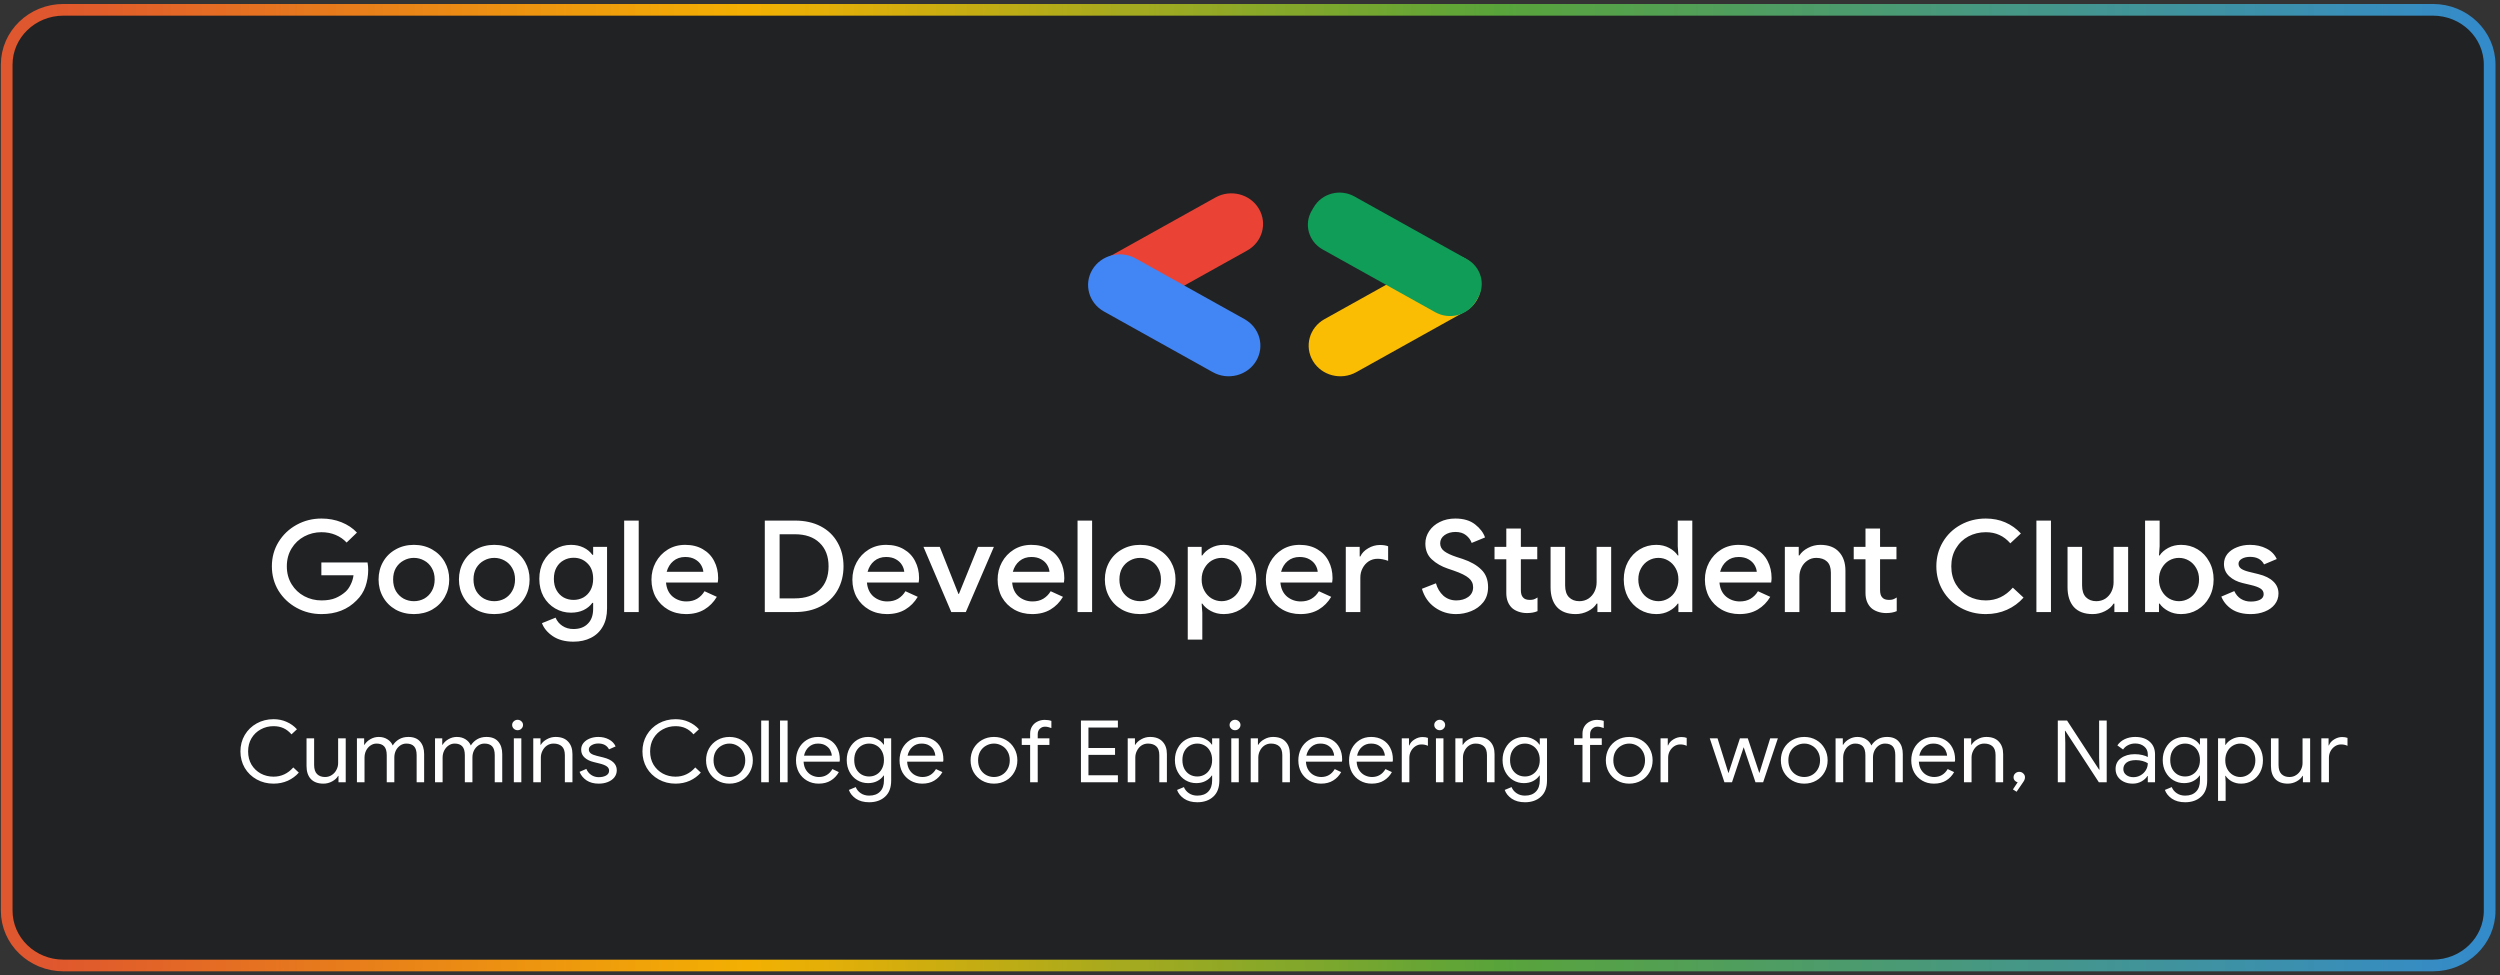<svg width="428" height="167" viewBox="0 0 428 167" fill="none" xmlns="http://www.w3.org/2000/svg">
<rect x="0" y="0" width="428" height="167" fill="#333333" stroke="none"/>
<path d="M416.503 1.679H10.873C5.502 1.679 1.148 5.882 1.148 11.066V155.904C1.148 161.088 5.502 165.291 10.873 165.291H416.503C421.874 165.291 426.228 161.088 426.228 155.904V11.066C426.228 5.882 421.874 1.679 416.503 1.679Z" fill="#212224" stroke="url(#paint0_linear_701_2361)" stroke-width="2"/>
<path d="M55.039 105.132C53.499 105.132 52.079 104.774 50.782 104.06C49.483 103.345 48.448 102.369 47.678 101.13C46.923 99.876 46.545 98.484 46.545 96.952C46.545 95.422 46.923 94.037 47.678 92.798C48.448 91.544 49.483 90.559 50.782 89.846C52.079 89.131 53.499 88.774 55.039 88.774C56.263 88.774 57.402 88.985 58.46 89.407C59.517 89.831 60.4 90.421 61.11 91.179L59.343 92.885C58.815 92.316 58.18 91.879 57.441 91.573C56.716 91.267 55.908 91.113 55.017 91.113C53.975 91.113 53.002 91.355 52.095 91.835C51.189 92.316 50.464 93.001 49.92 93.891C49.377 94.78 49.105 95.8 49.105 96.952C49.105 98.104 49.377 99.125 49.92 100.014C50.464 100.903 51.189 101.588 52.095 102.07C53.002 102.55 53.982 102.791 55.039 102.791C56.006 102.791 56.813 102.653 57.464 102.376C58.112 102.098 58.694 101.727 59.207 101.26C59.54 100.939 59.82 100.538 60.046 100.058C60.288 99.577 60.446 99.051 60.521 98.484H55.017V96.297H62.923C62.998 96.704 63.035 97.128 63.035 97.565C63.035 98.556 62.877 99.511 62.56 100.43C62.242 101.334 61.737 102.121 61.042 102.791C59.517 104.351 57.516 105.132 55.039 105.132ZM70.859 105.132C69.696 105.132 68.655 104.875 67.734 104.366C66.813 103.84 66.096 103.127 65.582 102.223C65.068 101.319 64.812 100.313 64.812 99.205C64.812 98.096 65.068 97.091 65.582 96.187C66.096 95.283 66.813 94.576 67.734 94.066C68.655 93.541 69.696 93.279 70.859 93.279C72.022 93.279 73.064 93.541 73.986 94.066C74.907 94.591 75.624 95.305 76.138 96.209C76.65 97.113 76.907 98.111 76.907 99.205C76.907 100.313 76.65 101.319 76.138 102.223C75.624 103.127 74.907 103.84 73.986 104.366C73.064 104.875 72.022 105.132 70.859 105.132ZM70.859 102.923C71.494 102.923 72.083 102.777 72.626 102.486C73.171 102.179 73.6 101.749 73.918 101.194C74.25 100.626 74.415 99.963 74.415 99.205C74.415 98.446 74.25 97.79 73.918 97.237C73.6 96.683 73.171 96.26 72.626 95.968C72.083 95.662 71.494 95.509 70.859 95.509C70.226 95.509 69.637 95.662 69.092 95.968C68.549 96.26 68.111 96.683 67.779 97.237C67.461 97.79 67.303 98.446 67.303 99.205C67.303 99.963 67.461 100.626 67.779 101.194C68.111 101.749 68.549 102.179 69.092 102.486C69.637 102.777 70.226 102.923 70.859 102.923ZM84.619 105.132C83.456 105.132 82.414 104.875 81.493 104.366C80.572 103.84 79.854 103.127 79.341 102.223C78.827 101.319 78.57 100.313 78.57 99.205C78.57 98.096 78.827 97.091 79.341 96.187C79.854 95.283 80.572 94.576 81.493 94.066C82.414 93.541 83.456 93.279 84.619 93.279C85.781 93.279 86.823 93.541 87.744 94.066C88.665 94.591 89.383 95.305 89.896 96.209C90.41 97.113 90.667 98.111 90.667 99.205C90.667 100.313 90.41 101.319 89.896 102.223C89.383 103.127 88.665 103.84 87.744 104.366C86.823 104.875 85.781 105.132 84.619 105.132ZM84.619 102.923C85.254 102.923 85.843 102.777 86.386 102.486C86.929 102.179 87.359 101.749 87.676 101.194C88.008 100.626 88.175 99.963 88.175 99.205C88.175 98.446 88.008 97.79 87.676 97.237C87.359 96.683 86.929 96.26 86.386 95.968C85.843 95.662 85.254 95.509 84.619 95.509C83.984 95.509 83.395 95.662 82.852 95.968C82.308 96.26 81.871 96.683 81.537 97.237C81.221 97.79 81.062 98.446 81.062 99.205C81.062 99.963 81.221 100.626 81.537 101.194C81.871 101.749 82.308 102.179 82.852 102.486C83.395 102.777 83.984 102.923 84.619 102.923ZM98.174 109.855C96.754 109.855 95.576 109.541 94.64 108.913C93.719 108.287 93.099 107.544 92.783 106.683L95.116 105.743C95.357 106.327 95.743 106.793 96.271 107.143C96.815 107.507 97.449 107.689 98.174 107.689C99.231 107.689 100.053 107.383 100.642 106.77C101.247 106.174 101.548 105.327 101.548 104.234V103.207H101.413C101.036 103.732 100.53 104.147 99.895 104.453C99.275 104.744 98.559 104.89 97.743 104.89C96.776 104.89 95.879 104.65 95.048 104.169C94.218 103.687 93.552 103.01 93.055 102.136C92.572 101.245 92.33 100.233 92.33 99.095C92.33 97.958 92.572 96.952 93.055 96.078C93.552 95.189 94.218 94.504 95.048 94.022C95.879 93.526 96.776 93.279 97.743 93.279C98.543 93.279 99.262 93.432 99.895 93.738C100.53 94.043 101.036 94.459 101.413 94.985H101.548V93.629H103.928V104.169C103.928 105.378 103.686 106.407 103.203 107.252C102.719 108.113 102.04 108.761 101.163 109.198C100.304 109.636 99.306 109.855 98.174 109.855ZM98.196 102.704C98.8 102.704 99.359 102.565 99.873 102.289C100.385 101.996 100.794 101.582 101.095 101.041C101.398 100.487 101.548 99.838 101.548 99.095C101.548 97.958 101.225 97.076 100.574 96.449C99.941 95.808 99.148 95.488 98.196 95.488C97.577 95.488 97.011 95.633 96.497 95.925C95.985 96.201 95.576 96.61 95.275 97.15C94.972 97.689 94.822 98.338 94.822 99.095C94.822 99.853 94.972 100.502 95.275 101.041C95.576 101.582 95.985 101.996 96.497 102.289C97.011 102.565 97.577 102.704 98.196 102.704ZM106.856 89.124H109.347V104.782H106.856V89.124ZM117.443 105.132C116.309 105.132 115.291 104.875 114.384 104.366C113.493 103.855 112.792 103.156 112.278 102.266C111.779 101.362 111.531 100.349 111.531 99.227C111.531 98.162 111.772 97.179 112.256 96.275C112.753 95.356 113.441 94.627 114.316 94.088C115.192 93.549 116.188 93.279 117.307 93.279C118.469 93.279 119.474 93.526 120.32 94.022C121.18 94.518 121.83 95.195 122.267 96.056C122.72 96.916 122.947 97.886 122.947 98.964C122.947 99.168 122.924 99.424 122.879 99.73H114.021C114.113 100.765 114.489 101.567 115.155 102.136C115.834 102.69 116.619 102.966 117.511 102.966C118.221 102.966 118.832 102.813 119.345 102.507C119.874 102.187 120.296 101.756 120.614 101.217L122.72 102.179C122.177 103.097 121.467 103.819 120.591 104.344C119.715 104.869 118.665 105.132 117.443 105.132ZM120.41 97.892C120.379 97.499 120.252 97.113 120.025 96.734C119.799 96.341 119.452 96.012 118.983 95.749C118.529 95.488 117.971 95.356 117.307 95.356C116.506 95.356 115.827 95.59 115.267 96.056C114.724 96.508 114.346 97.12 114.135 97.892H120.41ZM130.933 89.124H136.12C137.795 89.124 139.261 89.452 140.514 90.107C141.767 90.763 142.727 91.69 143.391 92.885C144.07 94.066 144.41 95.422 144.41 96.952C144.41 98.484 144.07 99.846 143.391 101.041C142.727 102.223 141.767 103.141 140.514 103.797C139.261 104.453 137.795 104.782 136.12 104.782H130.933V89.124ZM136.074 102.441C137.887 102.441 139.298 101.96 140.31 100.998C141.338 100.021 141.85 98.673 141.85 96.952C141.85 95.246 141.338 93.905 140.31 92.929C139.298 91.951 137.887 91.463 136.074 91.463H133.469V102.441H136.074ZM151.839 105.132C150.707 105.132 149.688 104.875 148.782 104.366C147.892 103.855 147.189 103.156 146.676 102.266C146.177 101.362 145.927 100.349 145.927 99.227C145.927 98.162 146.169 97.179 146.652 96.275C147.151 95.356 147.839 94.627 148.714 94.088C149.59 93.549 150.587 93.279 151.703 93.279C152.867 93.279 153.87 93.526 154.716 94.022C155.578 94.518 156.226 95.195 156.664 96.056C157.118 96.916 157.345 97.886 157.345 98.964C157.345 99.168 157.321 99.424 157.277 99.73H148.419C148.51 100.765 148.888 101.567 149.552 102.136C150.232 102.69 151.017 102.966 151.908 102.966C152.617 102.966 153.229 102.813 153.743 102.507C154.27 102.187 154.694 101.756 155.011 101.217L157.118 102.179C156.574 103.097 155.864 103.819 154.989 104.344C154.112 104.869 153.063 105.132 151.839 105.132ZM154.807 97.892C154.777 97.499 154.648 97.113 154.422 96.734C154.195 96.341 153.848 96.012 153.38 95.749C152.927 95.488 152.369 95.356 151.703 95.356C150.903 95.356 150.224 95.59 149.665 96.056C149.122 96.508 148.744 97.12 148.533 97.892H154.807ZM158.1 93.629H160.887L164.081 101.676H164.171L167.433 93.629H170.151L165.349 104.782H162.858L158.1 93.629ZM176.704 105.132C175.57 105.132 174.552 104.875 173.645 104.366C172.754 103.855 172.053 103.156 171.539 102.266C171.04 101.362 170.792 100.349 170.792 99.227C170.792 98.162 171.033 97.179 171.517 96.275C172.014 95.356 172.702 94.627 173.577 94.088C174.453 93.549 175.449 93.279 176.568 93.279C177.73 93.279 178.735 93.526 179.581 94.022C180.441 94.518 181.091 95.195 181.528 96.056C181.981 96.916 182.208 97.886 182.208 98.964C182.208 99.168 182.185 99.424 182.14 99.73H173.284C173.374 100.765 173.752 101.567 174.416 102.136C175.095 102.69 175.88 102.966 176.772 102.966C177.482 102.966 178.093 102.813 178.606 102.507C179.135 102.187 179.557 101.756 179.875 101.217L181.981 102.179C181.438 103.097 180.728 103.819 179.852 104.344C178.977 104.869 177.926 105.132 176.704 105.132ZM179.671 97.892C179.641 97.499 179.513 97.113 179.286 96.734C179.06 96.341 178.713 96.012 178.244 95.749C177.79 95.488 177.232 95.356 176.568 95.356C175.768 95.356 175.088 95.59 174.528 96.056C173.985 96.508 173.607 97.12 173.396 97.892H179.671ZM184.476 89.124H186.968V104.782H184.476V89.124ZM195.199 105.132C194.036 105.132 192.994 104.875 192.073 104.366C191.152 103.84 190.436 103.127 189.922 102.223C189.408 101.319 189.152 100.313 189.152 99.205C189.152 98.096 189.408 97.091 189.922 96.187C190.436 95.283 191.152 94.576 192.073 94.066C192.994 93.541 194.036 93.279 195.199 93.279C196.362 93.279 197.403 93.541 198.326 94.066C199.247 94.591 199.964 95.305 200.478 96.209C200.99 97.113 201.247 98.111 201.247 99.205C201.247 100.313 200.99 101.319 200.478 102.223C199.964 103.127 199.247 103.84 198.326 104.366C197.403 104.875 196.362 105.132 195.199 105.132ZM195.199 102.923C195.834 102.923 196.423 102.777 196.966 102.486C197.51 102.179 197.94 101.749 198.258 101.194C198.59 100.626 198.755 99.963 198.755 99.205C198.755 98.446 198.59 97.79 198.258 97.237C197.94 96.683 197.51 96.26 196.966 95.968C196.423 95.662 195.834 95.509 195.199 95.509C194.565 95.509 193.977 95.662 193.432 95.968C192.889 96.26 192.451 96.683 192.119 97.237C191.801 97.79 191.643 98.446 191.643 99.205C191.643 99.963 191.801 100.626 192.119 101.194C192.451 101.749 192.889 102.179 193.432 102.486C193.977 102.777 194.565 102.923 195.199 102.923ZM203.343 93.629H205.722V95.094H205.836C206.168 94.584 206.658 94.153 207.308 93.803C207.957 93.454 208.689 93.279 209.504 93.279C210.546 93.279 211.491 93.534 212.337 94.043C213.181 94.555 213.847 95.261 214.329 96.165C214.828 97.054 215.078 98.068 215.078 99.205C215.078 100.343 214.828 101.362 214.329 102.266C213.847 103.156 213.181 103.855 212.337 104.366C211.491 104.875 210.546 105.132 209.504 105.132C208.689 105.132 207.957 104.956 207.308 104.606C206.658 104.256 206.168 103.833 205.836 103.337H205.722L205.836 104.89V109.505H203.343V93.629ZM209.142 102.923C209.746 102.923 210.313 102.769 210.841 102.463C211.37 102.157 211.792 101.72 212.109 101.151C212.427 100.583 212.585 99.934 212.585 99.205C212.585 98.476 212.427 97.835 212.109 97.281C211.792 96.712 211.37 96.275 210.841 95.968C210.313 95.662 209.746 95.509 209.142 95.509C208.539 95.509 207.972 95.662 207.443 95.968C206.93 96.275 206.515 96.712 206.198 97.281C205.88 97.835 205.722 98.476 205.722 99.205C205.722 99.934 205.88 100.583 206.198 101.151C206.515 101.72 206.93 102.157 207.443 102.463C207.972 102.769 208.539 102.923 209.142 102.923ZM222.626 105.132C221.493 105.132 220.474 104.875 219.567 104.366C218.677 103.855 217.974 103.156 217.461 102.266C216.963 101.362 216.714 100.349 216.714 99.227C216.714 98.162 216.956 97.179 217.439 96.275C217.937 95.356 218.624 94.627 219.499 94.088C220.376 93.549 221.372 93.279 222.49 93.279C223.653 93.279 224.657 93.526 225.503 94.022C226.363 94.518 227.013 95.195 227.451 96.056C227.904 96.916 228.13 97.886 228.13 98.964C228.13 99.168 228.108 99.424 228.062 99.73H219.205C219.296 100.765 219.673 101.567 220.338 102.136C221.018 102.69 221.802 102.966 222.694 102.966C223.403 102.966 224.015 102.813 224.528 102.507C225.057 102.187 225.48 101.756 225.796 101.217L227.904 102.179C227.36 103.097 226.651 103.819 225.774 104.344C224.899 104.869 223.849 105.132 222.626 105.132ZM225.593 97.892C225.563 97.499 225.435 97.113 225.209 96.734C224.981 96.341 224.634 96.012 224.165 95.749C223.713 95.488 223.154 95.356 222.49 95.356C221.69 95.356 221.009 95.59 220.451 96.056C219.908 96.508 219.53 97.12 219.319 97.892H225.593ZM230.399 93.629H232.778V95.269H232.891C233.148 94.701 233.594 94.234 234.227 93.869C234.862 93.49 235.533 93.301 236.243 93.301C236.803 93.301 237.271 93.373 237.647 93.519V96.012C236.983 95.779 236.387 95.662 235.858 95.662C235.284 95.662 234.77 95.808 234.317 96.099C233.88 96.392 233.532 96.785 233.275 97.281C233.018 97.761 232.891 98.293 232.891 98.877V104.782H230.399V93.629ZM249.277 105.132C247.932 105.132 246.725 104.752 245.653 103.994C244.58 103.235 243.84 102.172 243.433 100.801L245.833 99.861C246.075 100.721 246.499 101.428 247.102 101.981C247.721 102.522 248.462 102.791 249.321 102.791C250.123 102.791 250.802 102.594 251.361 102.201C251.919 101.792 252.198 101.238 252.198 100.538C252.198 99.897 251.95 99.373 251.451 98.964C250.968 98.541 250.115 98.119 248.892 97.695L247.873 97.347C246.785 96.982 245.872 96.456 245.132 95.772C244.391 95.087 244.022 94.183 244.022 93.061C244.022 92.287 244.24 91.573 244.679 90.918C245.117 90.26 245.721 89.744 246.49 89.365C247.275 88.97 248.159 88.774 249.141 88.774C250.561 88.774 251.693 89.11 252.539 89.78C253.385 90.436 253.95 91.179 254.238 92.01L251.95 92.951C251.783 92.454 251.466 92.017 250.998 91.639C250.53 91.259 249.926 91.07 249.187 91.07C248.446 91.07 247.82 91.253 247.306 91.616C246.807 91.981 246.558 92.448 246.558 93.016C246.558 93.555 246.785 94.001 247.238 94.351C247.691 94.701 248.401 95.036 249.367 95.356L250.387 95.684C251.776 96.15 252.848 96.763 253.603 97.521C254.374 98.264 254.759 99.263 254.759 100.517C254.759 101.538 254.486 102.397 253.943 103.097C253.4 103.782 252.704 104.292 251.859 104.627C251.029 104.964 250.168 105.132 249.277 105.132ZM261.413 104.956C260.899 104.956 260.415 104.875 259.962 104.716C259.509 104.555 259.14 104.344 258.852 104.082C258.204 103.454 257.879 102.601 257.879 101.523V95.749H255.863V93.629H257.879V90.479H260.371V93.629H263.18V95.749H260.371V100.998C260.371 101.595 260.492 102.019 260.733 102.266C260.96 102.558 261.351 102.704 261.911 102.704C262.167 102.704 262.395 102.675 262.591 102.616C262.786 102.543 262.998 102.433 263.224 102.289V104.627C262.727 104.847 262.122 104.956 261.413 104.956ZM269.761 105.132C268.357 105.132 267.286 104.731 266.546 103.929C265.82 103.112 265.458 101.981 265.458 100.538V93.629H267.95V100.211C267.95 101.115 268.168 101.792 268.607 102.244C269.06 102.696 269.649 102.923 270.374 102.923C270.963 102.923 271.484 102.777 271.937 102.486C272.39 102.179 272.737 101.778 272.979 101.283C273.22 100.787 273.341 100.254 273.341 99.686V93.629H275.832V104.782H273.477V103.337H273.341C273.023 103.863 272.533 104.292 271.869 104.627C271.205 104.964 270.502 105.132 269.761 105.132ZM283.56 105.132C282.518 105.132 281.575 104.875 280.729 104.366C279.883 103.855 279.21 103.156 278.713 102.266C278.23 101.362 277.988 100.343 277.988 99.205C277.988 98.068 278.23 97.054 278.713 96.165C279.21 95.261 279.883 94.555 280.729 94.043C281.575 93.534 282.518 93.279 283.56 93.279C284.375 93.279 285.107 93.454 285.757 93.803C286.406 94.153 286.898 94.584 287.23 95.094H287.342L287.23 93.519V89.124H289.721V104.782H287.342V103.337H287.23C286.898 103.833 286.406 104.256 285.757 104.606C285.107 104.956 284.375 105.132 283.56 105.132ZM283.922 102.923C284.527 102.923 285.085 102.769 285.599 102.463C286.127 102.157 286.551 101.72 286.867 101.151C287.184 100.583 287.342 99.934 287.342 99.205C287.342 98.476 287.184 97.835 286.867 97.281C286.551 96.712 286.127 96.275 285.599 95.968C285.085 95.662 284.527 95.509 283.922 95.509C283.318 95.509 282.753 95.662 282.223 95.968C281.696 96.275 281.272 96.712 280.955 97.281C280.638 97.835 280.48 98.476 280.48 99.205C280.48 99.934 280.638 100.583 280.955 101.151C281.272 101.72 281.696 102.157 282.223 102.463C282.753 102.769 283.318 102.923 283.922 102.923ZM297.792 105.132C296.66 105.132 295.64 104.875 294.734 104.366C293.842 103.855 293.141 103.156 292.627 102.266C292.128 101.362 291.879 100.349 291.879 99.227C291.879 98.162 292.121 97.179 292.605 96.275C293.103 95.356 293.79 94.627 294.666 94.088C295.541 93.549 296.539 93.279 297.655 93.279C298.818 93.279 299.823 93.526 300.669 94.022C301.528 94.518 302.179 95.195 302.616 96.056C303.069 96.916 303.295 97.886 303.295 98.964C303.295 99.168 303.273 99.424 303.227 99.73H294.372C294.462 100.765 294.84 101.567 295.504 102.136C296.183 102.69 296.968 102.966 297.86 102.966C298.57 102.966 299.181 102.813 299.695 102.507C300.223 102.187 300.645 101.756 300.963 101.217L303.069 102.179C302.526 103.097 301.816 103.819 300.939 104.344C300.064 104.869 299.014 105.132 297.792 105.132ZM300.759 97.892C300.728 97.499 300.6 97.113 300.374 96.734C300.148 96.341 299.8 96.012 299.332 95.749C298.879 95.488 298.32 95.356 297.655 95.356C296.855 95.356 296.176 95.59 295.618 96.056C295.073 96.508 294.695 97.12 294.484 97.892H300.759ZM305.565 93.629H307.944V95.094H308.056C308.388 94.569 308.88 94.139 309.529 93.803C310.194 93.454 310.895 93.279 311.636 93.279C313.04 93.279 314.104 93.68 314.829 94.481C315.57 95.269 315.939 96.347 315.939 97.718V104.782H313.447V98.045C313.447 97.171 313.221 96.53 312.768 96.121C312.33 95.713 311.718 95.509 310.933 95.509C310.374 95.509 309.876 95.662 309.438 95.968C309.001 96.26 308.66 96.653 308.419 97.15C308.177 97.644 308.056 98.177 308.056 98.745V104.782H305.565V93.629ZM322.907 104.956C322.395 104.956 321.911 104.875 321.459 104.716C321.006 104.555 320.635 104.344 320.349 104.082C319.698 103.454 319.373 102.601 319.373 101.523V95.749H317.358V93.629H319.373V90.479H321.866V93.629H324.674V95.749H321.866V100.998C321.866 101.595 321.986 102.019 322.228 102.266C322.454 102.558 322.848 102.704 323.406 102.704C323.663 102.704 323.89 102.675 324.085 102.616C324.281 102.543 324.494 102.433 324.72 102.289V104.627C324.221 104.847 323.617 104.956 322.907 104.956ZM339.974 105.132C338.403 105.132 336.97 104.774 335.671 104.06C334.372 103.345 333.352 102.361 332.612 101.107C331.873 99.853 331.503 98.469 331.503 96.952C331.503 95.437 331.873 94.052 332.612 92.798C333.352 91.544 334.372 90.559 335.671 89.846C336.97 89.131 338.403 88.774 339.974 88.774C341.197 88.774 342.307 88.993 343.304 89.43C344.316 89.867 345.207 90.502 345.977 91.332L344.166 93.016C343.606 92.375 342.988 91.9 342.307 91.595C341.628 91.274 340.85 91.113 339.974 91.113C338.887 91.113 337.891 91.355 336.985 91.835C336.093 92.316 335.383 93.001 334.855 93.891C334.326 94.765 334.062 95.786 334.062 96.952C334.062 98.119 334.326 99.146 334.855 100.036C335.383 100.91 336.093 101.588 336.985 102.07C337.891 102.55 338.887 102.791 339.974 102.791C341.786 102.791 343.326 102.062 344.595 100.604L346.43 102.31C345.645 103.199 344.7 103.892 343.599 104.387C342.496 104.884 341.289 105.132 339.974 105.132ZM348.633 89.124H351.125V104.782H348.633V89.124ZM358.267 105.132C356.862 105.132 355.79 104.731 355.049 103.929C354.324 103.112 353.963 101.981 353.963 100.538V93.629H356.454V100.211C356.454 101.115 356.673 101.792 357.111 102.244C357.564 102.696 358.153 102.923 358.878 102.923C359.467 102.923 359.988 102.777 360.441 102.486C360.894 102.179 361.241 101.778 361.483 101.283C361.724 100.787 361.845 100.254 361.845 99.686V93.629H364.337V104.782H361.981V103.337H361.845C361.528 103.863 361.037 104.292 360.373 104.627C359.709 104.964 359.006 105.132 358.267 105.132ZM373.399 105.132C372.583 105.132 371.85 104.956 371.201 104.606C370.552 104.256 370.061 103.833 369.729 103.337H369.616V104.782H367.236V89.124H369.729V93.519L369.616 95.094H369.729C370.061 94.584 370.552 94.153 371.201 93.803C371.85 93.454 372.583 93.279 373.399 93.279C374.441 93.279 375.384 93.534 376.23 94.043C377.076 94.555 377.74 95.261 378.223 96.165C378.722 97.054 378.971 98.068 378.971 99.205C378.971 100.343 378.722 101.362 378.223 102.266C377.74 103.156 377.076 103.855 376.23 104.366C375.384 104.875 374.441 105.132 373.399 105.132ZM373.036 102.923C373.64 102.923 374.206 102.769 374.735 102.463C375.263 102.157 375.687 101.72 376.003 101.151C376.32 100.583 376.478 99.934 376.478 99.205C376.478 98.476 376.32 97.835 376.003 97.281C375.687 96.712 375.263 96.275 374.735 95.968C374.206 95.662 373.64 95.509 373.036 95.509C372.432 95.509 371.865 95.662 371.337 95.968C370.823 96.275 370.408 96.712 370.091 97.281C369.774 97.835 369.616 98.476 369.616 99.205C369.616 99.934 369.774 100.583 370.091 101.151C370.408 101.72 370.823 102.157 371.337 102.463C371.865 102.769 372.432 102.923 373.036 102.923ZM385.343 105.132C384.013 105.132 382.925 104.854 382.079 104.3C381.235 103.732 380.638 103.01 380.29 102.136L382.51 101.194C382.782 101.778 383.16 102.223 383.644 102.529C384.141 102.834 384.708 102.989 385.343 102.989C385.961 102.989 386.482 102.885 386.905 102.681C387.328 102.463 387.539 102.142 387.539 101.72C387.539 101.311 387.358 100.99 386.996 100.757C386.633 100.524 386.075 100.32 385.319 100.145L383.938 99.817C383.016 99.598 382.253 99.212 381.65 98.658C381.046 98.104 380.743 97.404 380.743 96.559C380.743 95.902 380.94 95.327 381.332 94.831C381.741 94.336 382.284 93.956 382.963 93.694C383.644 93.417 384.383 93.279 385.183 93.279C386.255 93.279 387.2 93.49 388.015 93.913C388.831 94.321 389.42 94.919 389.781 95.707L387.607 96.624C387.169 95.764 386.369 95.334 385.206 95.334C384.647 95.334 384.178 95.444 383.802 95.662C383.424 95.881 383.235 96.165 383.235 96.515C383.235 96.85 383.378 97.128 383.666 97.347C383.952 97.55 384.376 97.725 384.934 97.871L386.633 98.287C387.765 98.563 388.618 98.987 389.193 99.554C389.781 100.109 390.075 100.795 390.075 101.61C390.075 102.31 389.864 102.93 389.442 103.469C389.034 103.994 388.468 104.402 387.743 104.693C387.018 104.985 386.218 105.132 385.343 105.132Z" fill="white"/>
<path d="M226.757 54.637L245.395 44.249C247.993 42.801 251.314 43.66 252.814 46.168C254.314 48.676 253.424 51.882 250.826 53.33L232.188 63.718C229.591 65.166 226.269 64.307 224.77 61.799C223.27 59.292 224.16 56.085 226.757 54.637Z" fill="#FBBC04"/>
<path d="M213.523 42.885L194.885 53.273C192.287 54.721 188.966 53.862 187.466 51.354C185.966 48.847 186.856 45.64 189.454 44.192L208.092 33.804C210.69 32.356 214.011 33.215 215.511 35.723C217.01 38.231 216.12 41.437 213.523 42.885Z" fill="#EA4335"/>
<path d="M213.064 54.636L194.426 44.248C191.828 42.8 188.507 43.659 187.007 46.167C185.507 48.674 186.398 51.881 188.995 53.329L207.633 63.717C210.231 65.165 213.552 64.306 215.052 61.798C216.552 59.29 215.662 56.084 213.064 54.636Z" fill="#4285F4"/>
<path d="M226.441 42.709L245.712 53.45C248.135 54.8 251.233 53.999 252.631 51.66L252.997 51.049C254.396 48.71 253.565 45.719 251.143 44.369L231.872 33.628C229.449 32.277 226.351 33.079 224.952 35.418L224.587 36.029C223.188 38.367 224.018 41.358 226.441 42.709Z" fill="#0F9D58"/>
<path d="M46.832 134.159C45.772 134.159 44.81 133.919 43.944 133.437C43.079 132.955 42.395 132.297 41.897 131.46C41.408 130.615 41.163 129.675 41.163 128.642C41.163 127.61 41.408 126.676 41.897 125.839C42.395 124.994 43.079 124.331 43.944 123.848C44.81 123.366 45.772 123.125 46.832 123.125C47.648 123.125 48.391 123.278 49.063 123.582C49.745 123.877 50.337 124.301 50.836 124.851L49.904 125.721C49.486 125.24 49.027 124.886 48.528 124.659C48.039 124.434 47.474 124.32 46.832 124.32C46.038 124.32 45.31 124.502 44.647 124.866C43.984 125.22 43.455 125.727 43.058 126.385C42.67 127.034 42.477 127.787 42.477 128.642C42.477 129.498 42.67 130.256 43.058 130.914C43.455 131.563 43.984 132.07 44.647 132.433C45.31 132.787 46.038 132.965 46.832 132.965C48.156 132.965 49.283 132.439 50.209 131.386L51.157 132.271C50.647 132.852 50.02 133.315 49.277 133.658C48.534 133.993 47.718 134.159 46.832 134.159ZM55.367 134.159C54.431 134.159 53.713 133.894 53.213 133.363C52.724 132.832 52.479 132.09 52.479 131.135V126.4H53.778V130.944C53.778 131.662 53.946 132.188 54.282 132.522C54.618 132.857 55.073 133.024 55.642 133.024C56.081 133.024 56.467 132.911 56.803 132.684C57.151 132.459 57.415 132.164 57.598 131.799C57.793 131.436 57.888 131.052 57.888 130.648V126.4H59.187V133.923H57.95V132.832H57.888C57.675 133.206 57.334 133.521 56.865 133.776C56.396 134.032 55.898 134.159 55.367 134.159ZM61.106 126.4H62.343V127.506H62.405C62.63 127.123 62.966 126.804 63.413 126.547C63.862 126.293 64.335 126.164 64.834 126.164C65.405 126.164 65.9 126.297 66.316 126.562C66.744 126.828 67.05 127.182 67.233 127.624C67.508 127.182 67.871 126.828 68.318 126.562C68.777 126.297 69.307 126.164 69.907 126.164C70.805 126.164 71.477 126.429 71.924 126.96C72.383 127.482 72.612 128.196 72.612 129.1V133.923H71.329V129.291C71.329 128.594 71.181 128.087 70.885 127.772C70.591 127.458 70.152 127.3 69.571 127.3C69.185 127.3 68.834 127.408 68.517 127.624C68.201 127.842 67.951 128.131 67.768 128.495C67.596 128.859 67.508 129.252 67.508 129.675V133.923H66.21V129.306C66.21 128.598 66.062 128.087 65.766 127.772C65.472 127.458 65.038 127.3 64.467 127.3C64.081 127.3 63.73 127.414 63.413 127.639C63.098 127.856 62.848 128.151 62.664 128.524C62.492 128.889 62.405 129.282 62.405 129.704V133.923H61.106V126.4ZM74.476 126.4H75.714V127.506H75.775C76 127.123 76.336 126.804 76.784 126.547C77.232 126.293 77.706 126.164 78.205 126.164C78.776 126.164 79.27 126.297 79.687 126.562C80.115 126.828 80.42 127.182 80.604 127.624C80.879 127.182 81.241 126.828 81.689 126.562C82.147 126.297 82.678 126.164 83.278 126.164C84.175 126.164 84.848 126.429 85.295 126.96C85.753 127.482 85.983 128.196 85.983 129.1V133.923H84.699V129.291C84.699 128.594 84.552 128.087 84.256 127.772C83.961 127.458 83.522 127.3 82.942 127.3C82.555 127.3 82.204 127.408 81.887 127.624C81.572 127.842 81.322 128.131 81.138 128.495C80.966 128.859 80.879 129.252 80.879 129.675V133.923H79.58V129.306C79.58 128.598 79.433 128.087 79.137 127.772C78.842 127.458 78.409 127.3 77.838 127.3C77.452 127.3 77.1 127.414 76.784 127.639C76.468 127.856 76.218 128.151 76.035 128.524C75.863 128.889 75.775 129.282 75.775 129.704V133.923H74.476V126.4ZM88.611 125.013C88.357 125.013 88.137 124.925 87.954 124.748C87.77 124.571 87.679 124.36 87.679 124.113C87.679 123.868 87.77 123.661 87.954 123.494C88.137 123.317 88.357 123.228 88.611 123.228C88.866 123.228 89.085 123.317 89.268 123.494C89.451 123.661 89.543 123.868 89.543 124.113C89.543 124.36 89.451 124.571 89.268 124.748C89.096 124.925 88.876 125.013 88.611 125.013ZM87.969 126.4H89.253V133.923H87.969V126.4ZM91.295 126.4H92.532V127.506H92.594C92.807 127.134 93.148 126.818 93.617 126.562C94.085 126.297 94.584 126.164 95.115 126.164C96.051 126.164 96.765 126.429 97.254 126.96C97.753 127.482 98.003 128.196 98.003 129.1V133.923H96.704V129.291C96.704 128.594 96.53 128.087 96.184 127.772C95.837 127.458 95.364 127.3 94.763 127.3C94.345 127.3 93.969 127.414 93.633 127.639C93.306 127.866 93.052 128.166 92.868 128.539C92.685 128.904 92.594 129.287 92.594 129.69V133.923H91.295V126.4ZM102.505 134.159C101.67 134.159 100.971 133.973 100.412 133.599C99.852 133.215 99.454 132.728 99.22 132.138L100.381 131.637C100.574 132.09 100.86 132.439 101.237 132.684C101.624 132.931 102.047 133.053 102.505 133.053C102.994 133.053 103.412 132.961 103.758 132.773C104.104 132.577 104.278 132.301 104.278 131.947C104.278 131.633 104.14 131.382 103.865 131.194C103.59 130.999 103.157 130.831 102.566 130.693L101.619 130.457C100.998 130.309 100.488 130.058 100.091 129.704C99.693 129.35 99.495 128.893 99.495 128.332C99.495 127.901 99.627 127.521 99.892 127.197C100.167 126.863 100.528 126.606 100.977 126.429C101.426 126.252 101.909 126.164 102.429 126.164C103.111 126.164 103.718 126.307 104.247 126.592C104.787 126.877 105.169 127.276 105.393 127.787L104.262 128.288C103.916 127.62 103.3 127.285 102.413 127.285C101.985 127.285 101.609 127.384 101.283 127.58C100.967 127.768 100.809 128.008 100.809 128.303C100.809 128.579 100.921 128.804 101.145 128.981C101.369 129.149 101.705 129.287 102.154 129.395L103.284 129.675C104.048 129.863 104.624 130.143 105.011 130.516C105.399 130.88 105.592 131.327 105.592 131.858C105.592 132.321 105.454 132.728 105.179 133.083C104.904 133.427 104.532 133.693 104.064 133.879C103.596 134.067 103.076 134.159 102.505 134.159ZM115.655 134.159C114.595 134.159 113.632 133.919 112.767 133.437C111.901 132.955 111.218 132.297 110.719 131.46C110.23 130.615 109.986 129.675 109.986 128.642C109.986 127.61 110.23 126.676 110.719 125.839C111.218 124.994 111.901 124.331 112.767 123.848C113.632 123.366 114.595 123.125 115.655 123.125C116.47 123.125 117.213 123.278 117.886 123.582C118.568 123.877 119.16 124.301 119.658 124.851L118.726 125.721C118.308 125.24 117.85 124.886 117.351 124.659C116.862 124.434 116.297 124.32 115.655 124.32C114.86 124.32 114.132 124.502 113.47 124.866C112.807 125.22 112.278 125.727 111.88 126.385C111.493 127.034 111.3 127.787 111.3 128.642C111.3 129.498 111.493 130.256 111.88 130.914C112.278 131.563 112.807 132.07 113.47 132.433C114.132 132.787 114.86 132.965 115.655 132.965C116.979 132.965 118.105 132.439 119.032 131.386L119.979 132.271C119.469 132.852 118.843 133.315 118.1 133.658C117.356 133.993 116.541 134.159 115.655 134.159ZM124.88 134.159C124.116 134.159 123.428 133.982 122.817 133.628C122.206 133.274 121.727 132.793 121.381 132.183C121.045 131.574 120.877 130.899 120.877 130.162C120.877 129.424 121.045 128.751 121.381 128.141C121.727 127.532 122.206 127.049 122.817 126.695C123.428 126.341 124.116 126.164 124.88 126.164C125.644 126.164 126.332 126.341 126.943 126.695C127.554 127.049 128.028 127.532 128.364 128.141C128.71 128.751 128.884 129.424 128.884 130.162C128.884 130.899 128.71 131.574 128.364 132.183C128.028 132.793 127.554 133.274 126.943 133.628C126.332 133.982 125.644 134.159 124.88 134.159ZM124.88 133.024C125.358 133.024 125.801 132.911 126.209 132.684C126.626 132.448 126.958 132.114 127.203 131.681C127.457 131.249 127.585 130.742 127.585 130.162C127.585 129.582 127.457 129.075 127.203 128.642C126.958 128.21 126.626 127.88 126.209 127.654C125.801 127.418 125.358 127.3 124.88 127.3C124.401 127.3 123.952 127.418 123.535 127.654C123.117 127.88 122.781 128.21 122.527 128.642C122.282 129.075 122.16 129.582 122.16 130.162C122.16 130.742 122.282 131.249 122.527 131.681C122.781 132.114 123.117 132.448 123.535 132.684C123.952 132.911 124.401 133.024 124.88 133.024ZM130.317 123.361H131.616V133.923H130.317V123.361ZM133.54 123.361H134.839V133.923H133.54V123.361ZM140.157 134.159C139.413 134.159 138.746 133.988 138.155 133.643C137.564 133.3 137.1 132.828 136.764 132.227C136.439 131.618 136.275 130.934 136.275 130.176C136.275 129.45 136.428 128.78 136.734 128.17C137.05 127.561 137.494 127.074 138.063 126.71C138.634 126.346 139.297 126.164 140.05 126.164C140.814 126.164 141.476 126.332 142.036 126.665C142.597 126.99 143.025 127.443 143.32 128.023C143.625 128.603 143.778 129.267 143.778 130.014C143.778 130.162 143.763 130.29 143.732 130.398H137.574C137.605 130.969 137.748 131.45 138.002 131.843C138.258 132.238 138.578 132.533 138.965 132.728C139.362 132.926 139.774 133.024 140.202 133.024C141.201 133.024 141.971 132.572 142.51 131.666L143.61 132.183C143.274 132.793 142.815 133.274 142.235 133.628C141.665 133.982 140.972 134.159 140.157 134.159ZM142.403 129.365C142.383 129.051 142.292 128.736 142.128 128.421C141.965 128.107 141.705 127.842 141.348 127.624C141.002 127.408 140.565 127.3 140.034 127.3C139.423 127.3 138.903 127.492 138.476 127.875C138.059 128.249 137.784 128.745 137.65 129.365H142.403ZM148.796 137.346C147.879 137.346 147.12 137.139 146.519 136.726C145.928 136.313 145.531 135.817 145.327 135.236L146.504 134.75C146.677 135.183 146.962 135.531 147.359 135.797C147.768 136.073 148.246 136.21 148.796 136.21C149.601 136.21 150.222 135.985 150.66 135.531C151.109 135.079 151.332 134.44 151.332 133.614V132.773H151.271C151.017 133.156 150.656 133.471 150.186 133.717C149.728 133.953 149.204 134.071 148.612 134.071C147.94 134.071 147.325 133.905 146.763 133.569C146.213 133.235 145.776 132.769 145.449 132.168C145.124 131.568 144.96 130.885 144.96 130.117C144.96 129.361 145.124 128.682 145.449 128.082C145.776 127.473 146.213 127.001 146.763 126.665C147.325 126.332 147.94 126.164 148.612 126.164C149.204 126.164 149.728 126.287 150.186 126.533C150.656 126.769 151.017 127.084 151.271 127.477H151.332V126.4H152.57V133.628C152.57 134.838 152.224 135.758 151.531 136.387C150.839 137.027 149.926 137.346 148.796 137.346ZM148.796 132.935C149.265 132.935 149.687 132.822 150.064 132.596C150.451 132.37 150.757 132.046 150.981 131.622C151.216 131.2 151.332 130.698 151.332 130.117C151.332 129.527 151.216 129.022 150.981 128.598C150.757 128.176 150.451 127.856 150.064 127.639C149.687 127.414 149.265 127.3 148.796 127.3C148.327 127.3 147.9 127.414 147.512 127.639C147.126 127.866 146.815 128.19 146.58 128.613C146.356 129.036 146.244 129.538 146.244 130.117C146.244 130.698 146.356 131.205 146.58 131.637C146.815 132.061 147.126 132.385 147.512 132.61C147.9 132.828 148.327 132.935 148.796 132.935ZM157.885 134.159C157.142 134.159 156.473 133.988 155.883 133.643C155.293 133.3 154.829 132.828 154.493 132.227C154.166 131.618 154.003 130.934 154.003 130.176C154.003 129.45 154.156 128.78 154.462 128.17C154.777 127.561 155.22 127.074 155.791 126.71C156.362 126.346 157.024 126.164 157.778 126.164C158.542 126.164 159.205 126.332 159.764 126.665C160.324 126.99 160.752 127.443 161.048 128.023C161.354 128.603 161.506 129.267 161.506 130.014C161.506 130.162 161.491 130.29 161.46 130.398H155.302C155.333 130.969 155.476 131.45 155.73 131.843C155.984 132.238 156.305 132.533 156.693 132.728C157.09 132.926 157.503 133.024 157.931 133.024C158.929 133.024 159.698 132.572 160.238 131.666L161.338 132.183C161.002 132.793 160.544 133.274 159.963 133.628C159.392 133.982 158.7 134.159 157.885 134.159ZM160.131 129.365C160.11 129.051 160.019 128.736 159.856 128.421C159.693 128.107 159.434 127.842 159.077 127.624C158.731 127.408 158.292 127.3 157.763 127.3C157.151 127.3 156.632 127.492 156.204 127.875C155.786 128.249 155.511 128.745 155.379 129.365H160.131ZM170.169 134.159C169.405 134.159 168.717 133.982 168.106 133.628C167.495 133.274 167.016 132.793 166.67 132.183C166.334 131.574 166.165 130.899 166.165 130.162C166.165 129.424 166.334 128.751 166.67 128.141C167.016 127.532 167.495 127.049 168.106 126.695C168.717 126.341 169.405 126.164 170.169 126.164C170.933 126.164 171.621 126.341 172.232 126.695C172.843 127.049 173.317 127.532 173.653 128.141C173.999 128.751 174.173 129.424 174.173 130.162C174.173 130.899 173.999 131.574 173.653 132.183C173.317 132.793 172.843 133.274 172.232 133.628C171.621 133.982 170.933 134.159 170.169 134.159ZM170.169 133.024C170.648 133.024 171.091 132.911 171.498 132.684C171.917 132.448 172.247 132.114 172.492 131.681C172.746 131.249 172.874 130.742 172.874 130.162C172.874 129.582 172.746 129.075 172.492 128.642C172.247 128.21 171.917 127.88 171.498 127.654C171.091 127.418 170.648 127.3 170.169 127.3C169.69 127.3 169.242 127.418 168.824 127.654C168.406 127.88 168.07 128.21 167.816 128.642C167.571 129.075 167.449 129.582 167.449 130.162C167.449 130.742 167.571 131.249 167.816 131.681C168.07 132.114 168.406 132.448 168.824 132.684C169.242 132.911 169.69 133.024 170.169 133.024ZM176.359 127.536H174.923V126.4H176.359V125.589C176.359 125.116 176.47 124.703 176.695 124.349C176.919 123.995 177.219 123.726 177.597 123.538C177.973 123.342 178.391 123.243 178.85 123.243C179.287 123.243 179.669 123.302 179.996 123.42V124.644C179.812 124.576 179.639 124.522 179.476 124.482C179.312 124.434 179.119 124.408 178.896 124.408C178.559 124.408 178.269 124.526 178.025 124.762C177.78 124.989 177.658 125.308 177.658 125.721V126.4H179.66V127.536H177.658V133.923H176.359V127.536ZM185.058 123.361H191.384V124.556H186.342V128.052H190.895V129.232H186.342V132.728H191.384V133.923H185.058V123.361ZM193.065 126.4H194.303V127.506H194.364C194.578 127.134 194.919 126.818 195.388 126.562C195.857 126.297 196.356 126.164 196.885 126.164C197.823 126.164 198.535 126.429 199.024 126.96C199.524 127.482 199.773 128.196 199.773 129.1V133.923H198.474V129.291C198.474 128.594 198.302 128.087 197.955 127.772C197.609 127.458 197.135 127.3 196.534 127.3C196.117 127.3 195.739 127.414 195.403 127.639C195.078 127.866 194.822 128.166 194.639 128.539C194.455 128.904 194.364 129.287 194.364 129.69V133.923H193.065V126.4ZM204.98 137.346C204.063 137.346 203.303 137.139 202.703 136.726C202.111 136.313 201.714 135.817 201.511 135.236L202.688 134.75C202.86 135.183 203.146 135.531 203.543 135.797C203.95 136.073 204.43 136.21 204.98 136.21C205.784 136.21 206.405 135.985 206.844 135.531C207.291 135.079 207.516 134.44 207.516 133.614V132.773H207.455C207.2 133.156 206.838 133.471 206.37 133.717C205.912 133.953 205.387 134.071 204.796 134.071C204.124 134.071 203.507 133.905 202.947 133.569C202.397 133.235 201.958 132.769 201.633 132.168C201.307 131.568 201.144 130.885 201.144 130.117C201.144 129.361 201.307 128.682 201.633 128.082C201.958 127.473 202.397 127.001 202.947 126.665C203.507 126.332 204.124 126.164 204.796 126.164C205.387 126.164 205.912 126.287 206.37 126.533C206.838 126.769 207.2 127.084 207.455 127.477H207.516V126.4H208.754V133.628C208.754 134.838 208.407 135.758 207.715 136.387C207.022 137.027 206.11 137.346 204.98 137.346ZM204.98 132.935C205.448 132.935 205.87 132.822 206.248 132.596C206.634 132.37 206.94 132.046 207.165 131.622C207.398 131.2 207.516 130.698 207.516 130.117C207.516 129.527 207.398 129.022 207.165 128.598C206.94 128.176 206.634 127.856 206.248 127.639C205.87 127.414 205.448 127.3 204.98 127.3C204.51 127.3 204.082 127.414 203.696 127.639C203.309 127.866 202.997 128.19 202.764 128.613C202.539 129.036 202.428 129.538 202.428 130.117C202.428 130.698 202.539 131.205 202.764 131.637C202.997 132.061 203.309 132.385 203.696 132.61C204.082 132.828 204.51 132.935 204.98 132.935ZM211.438 125.013C211.184 125.013 210.964 124.925 210.781 124.748C210.597 124.571 210.506 124.36 210.506 124.113C210.506 123.868 210.597 123.661 210.781 123.494C210.964 123.317 211.184 123.228 211.438 123.228C211.693 123.228 211.912 123.317 212.095 123.494C212.278 123.661 212.37 123.868 212.37 124.113C212.37 124.36 212.278 124.571 212.095 124.748C211.923 124.925 211.703 125.013 211.438 125.013ZM210.796 126.4H212.08V133.923H210.796V126.4ZM214.122 126.4H215.359V127.506H215.421C215.634 127.134 215.975 126.818 216.444 126.562C216.912 126.297 217.411 126.164 217.942 126.164C218.878 126.164 219.592 126.429 220.081 126.96C220.58 127.482 220.83 128.196 220.83 129.1V133.923H219.531V129.291C219.531 128.594 219.357 128.087 219.011 127.772C218.664 127.458 218.19 127.3 217.59 127.3C217.172 127.3 216.796 127.414 216.46 127.639C216.133 127.866 215.879 128.166 215.696 128.539C215.512 128.904 215.421 129.287 215.421 129.69V133.923H214.122V126.4ZM226.156 134.159C225.411 134.159 224.744 133.988 224.154 133.643C223.562 133.3 223.1 132.828 222.764 132.227C222.437 131.618 222.275 130.934 222.275 130.176C222.275 129.45 222.427 128.78 222.733 128.17C223.048 127.561 223.491 127.074 224.062 126.71C224.632 126.346 225.295 126.164 226.049 126.164C226.813 126.164 227.474 126.332 228.035 126.665C228.595 126.99 229.023 127.443 229.319 128.023C229.625 128.603 229.777 129.267 229.777 130.014C229.777 130.162 229.762 130.29 229.732 130.398H223.573C223.604 130.969 223.746 131.45 224.001 131.843C224.256 132.238 224.576 132.533 224.964 132.728C225.361 132.926 225.774 133.024 226.202 133.024C227.199 133.024 227.969 132.572 228.509 131.666L229.609 132.183C229.273 132.793 228.815 133.274 228.234 133.628C227.663 133.982 226.97 134.159 226.156 134.159ZM228.402 129.365C228.381 129.051 228.29 128.736 228.127 128.421C227.963 128.107 227.703 127.842 227.348 127.624C227 127.408 226.563 127.3 226.034 127.3C225.422 127.3 224.903 127.492 224.475 127.875C224.057 128.249 223.782 128.745 223.65 129.365H228.402ZM234.841 134.159C234.096 134.159 233.429 133.988 232.839 133.643C232.247 133.3 231.785 132.828 231.448 132.227C231.122 131.618 230.959 130.934 230.959 130.176C230.959 129.45 231.112 128.78 231.418 128.17C231.733 127.561 232.176 127.074 232.747 126.71C233.317 126.346 233.98 126.164 234.734 126.164C235.498 126.164 236.159 126.332 236.72 126.665C237.28 126.99 237.708 127.443 238.004 128.023C238.31 128.603 238.462 129.267 238.462 130.014C238.462 130.162 238.447 130.29 238.416 130.398H232.258C232.289 130.969 232.431 131.45 232.686 131.843C232.94 132.238 233.261 132.533 233.649 132.728C234.046 132.926 234.459 133.024 234.887 133.024C235.884 133.024 236.654 132.572 237.194 131.666L238.294 132.183C237.958 132.793 237.5 133.274 236.919 133.628C236.348 133.982 235.655 134.159 234.841 134.159ZM237.087 129.365C237.066 129.051 236.975 128.736 236.812 128.421C236.648 128.107 236.388 127.842 236.033 127.624C235.685 127.408 235.248 127.3 234.719 127.3C234.107 127.3 233.588 127.492 233.16 127.875C232.742 128.249 232.467 128.745 232.335 129.365H237.087ZM239.982 126.4H241.22V127.61H241.281C241.434 127.197 241.73 126.857 242.167 126.592C242.605 126.317 243.063 126.179 243.542 126.179C243.899 126.179 244.205 126.228 244.459 126.326V127.683C244.133 127.526 243.766 127.447 243.359 127.447C242.983 127.447 242.635 127.551 242.32 127.757C242.005 127.964 241.749 128.244 241.556 128.598C241.373 128.943 241.281 129.317 241.281 129.719V133.923H239.982V126.4ZM246.476 125.013C246.222 125.013 246.003 124.925 245.819 124.748C245.636 124.571 245.544 124.36 245.544 124.113C245.544 123.868 245.636 123.661 245.819 123.494C246.003 123.317 246.222 123.228 246.476 123.228C246.731 123.228 246.95 123.317 247.133 123.494C247.317 123.661 247.408 123.868 247.408 124.113C247.408 124.36 247.317 124.571 247.133 124.748C246.96 124.925 246.742 125.013 246.476 125.013ZM245.834 126.4H247.118V133.923H245.834V126.4ZM249.159 126.4H250.396V127.506H250.458C250.672 127.134 251.013 126.818 251.481 126.562C251.951 126.297 252.45 126.164 252.979 126.164C253.917 126.164 254.629 126.429 255.118 126.96C255.618 127.482 255.867 128.196 255.867 129.1V133.923H254.568V129.291C254.568 128.594 254.396 128.087 254.049 127.772C253.703 127.458 253.229 127.3 252.627 127.3C252.211 127.3 251.833 127.414 251.497 127.639C251.172 127.866 250.916 128.166 250.733 128.539C250.549 128.904 250.458 129.287 250.458 129.69V133.923H249.159V126.4ZM261.073 137.346C260.157 137.346 259.397 137.139 258.797 136.726C258.205 136.313 257.808 135.817 257.605 135.236L258.781 134.75C258.954 135.183 259.24 135.531 259.637 135.797C260.044 136.073 260.523 136.21 261.073 136.21C261.878 136.21 262.499 135.985 262.938 135.531C263.385 135.079 263.61 134.44 263.61 133.614V132.773H263.549C263.293 133.156 262.932 133.471 262.464 133.717C262.006 133.953 261.48 134.071 260.89 134.071C260.218 134.071 259.601 133.905 259.041 133.569C258.491 133.235 258.052 132.769 257.727 132.168C257.401 131.568 257.238 130.885 257.238 130.117C257.238 129.361 257.401 128.682 257.727 128.082C258.052 127.473 258.491 127.001 259.041 126.665C259.601 126.332 260.218 126.164 260.89 126.164C261.48 126.164 262.006 126.287 262.464 126.533C262.932 126.769 263.293 127.084 263.549 127.477H263.61V126.4H264.848V133.628C264.848 134.838 264.5 135.758 263.809 136.387C263.116 137.027 262.204 137.346 261.073 137.346ZM261.073 132.935C261.542 132.935 261.964 132.822 262.342 132.596C262.728 132.37 263.034 132.046 263.259 131.622C263.492 131.2 263.61 130.698 263.61 130.117C263.61 129.527 263.492 129.022 263.259 128.598C263.034 128.176 262.728 127.856 262.342 127.639C261.964 127.414 261.542 127.3 261.073 127.3C260.604 127.3 260.176 127.414 259.79 127.639C259.402 127.866 259.091 128.19 258.858 128.613C258.633 129.036 258.522 129.538 258.522 130.117C258.522 130.698 258.633 131.205 258.858 131.637C259.091 132.061 259.402 132.385 259.79 132.61C260.176 132.828 260.604 132.935 261.073 132.935ZM270.922 127.536H269.486V126.4H270.922V125.589C270.922 125.116 271.035 124.703 271.259 124.349C271.482 123.995 271.784 123.726 272.16 123.538C272.537 123.342 272.955 123.243 273.413 123.243C273.851 123.243 274.233 123.302 274.559 123.42V124.644C274.376 124.576 274.202 124.522 274.04 124.482C273.877 124.434 273.683 124.408 273.459 124.408C273.123 124.408 272.833 124.526 272.588 124.762C272.344 124.989 272.221 125.308 272.221 125.721V126.4H274.223V127.536H272.221V133.923H270.922V127.536ZM278.924 134.159C278.16 134.159 277.472 133.982 276.861 133.628C276.25 133.274 275.771 132.793 275.425 132.183C275.089 131.574 274.92 130.899 274.92 130.162C274.92 129.424 275.089 128.751 275.425 128.141C275.771 127.532 276.25 127.049 276.861 126.695C277.472 126.341 278.16 126.164 278.924 126.164C279.688 126.164 280.376 126.341 280.987 126.695C281.598 127.049 282.072 127.532 282.408 128.141C282.754 128.751 282.928 129.424 282.928 130.162C282.928 130.899 282.754 131.574 282.408 132.183C282.072 132.793 281.598 133.274 280.987 133.628C280.376 133.982 279.688 134.159 278.924 134.159ZM278.924 133.024C279.403 133.024 279.846 132.911 280.253 132.684C280.672 132.448 281.002 132.114 281.247 131.681C281.501 131.249 281.629 130.742 281.629 130.162C281.629 129.582 281.501 129.075 281.247 128.642C281.002 128.21 280.672 127.88 280.253 127.654C279.846 127.418 279.403 127.3 278.924 127.3C278.445 127.3 277.997 127.418 277.579 127.654C277.161 127.88 276.825 128.21 276.571 128.642C276.326 129.075 276.204 129.582 276.204 130.162C276.204 130.742 276.326 131.249 276.571 131.681C276.825 132.114 277.161 132.448 277.579 132.684C277.997 132.911 278.445 133.024 278.924 133.024ZM284.286 126.4H285.524V127.61H285.585C285.738 127.197 286.034 126.857 286.471 126.592C286.91 126.317 287.369 126.179 287.846 126.179C288.203 126.179 288.509 126.228 288.763 126.326V127.683C288.438 127.526 288.072 127.447 287.663 127.447C287.287 127.447 286.941 127.551 286.624 127.757C286.309 127.964 286.054 128.244 285.86 128.598C285.677 128.943 285.585 129.317 285.585 129.719V133.923H284.286V126.4ZM292.713 126.4H294.042L295.906 132.345H295.922L297.877 126.4H299.222L301.193 132.33H301.209L303.058 126.4H304.372L301.851 133.923H300.536L298.519 127.919L296.518 133.923H295.219L292.713 126.4ZM308.888 134.159C308.124 134.159 307.436 133.982 306.825 133.628C306.214 133.274 305.736 132.793 305.389 132.183C305.052 131.574 304.884 130.899 304.884 130.162C304.884 129.424 305.052 128.751 305.389 128.141C305.736 127.532 306.214 127.049 306.825 126.695C307.436 126.341 308.124 126.164 308.888 126.164C309.652 126.164 310.34 126.341 310.951 126.695C311.562 127.049 312.036 127.532 312.372 128.141C312.719 128.751 312.891 129.424 312.891 130.162C312.891 130.899 312.719 131.574 312.372 132.183C312.036 132.793 311.562 133.274 310.951 133.628C310.34 133.982 309.652 134.159 308.888 134.159ZM308.888 133.024C309.367 133.024 309.81 132.911 310.217 132.684C310.635 132.448 310.966 132.114 311.211 131.681C311.466 131.249 311.593 130.742 311.593 130.162C311.593 129.582 311.466 129.075 311.211 128.642C310.966 128.21 310.635 127.88 310.217 127.654C309.81 127.418 309.367 127.3 308.888 127.3C308.41 127.3 307.961 127.418 307.543 127.654C307.126 127.88 306.79 128.21 306.535 128.642C306.29 129.075 306.168 129.582 306.168 130.162C306.168 130.742 306.29 131.249 306.535 131.681C306.79 132.114 307.126 132.448 307.543 132.684C307.961 132.911 308.41 133.024 308.888 133.024ZM314.251 126.4H315.489V127.506H315.55C315.774 127.123 316.11 126.804 316.559 126.547C317.006 126.293 317.48 126.164 317.98 126.164C318.549 126.164 319.044 126.297 319.462 126.562C319.89 126.828 320.196 127.182 320.379 127.624C320.654 127.182 321.015 126.828 321.464 126.562C321.922 126.297 322.452 126.164 323.053 126.164C323.949 126.164 324.621 126.429 325.07 126.96C325.528 127.482 325.758 128.196 325.758 129.1V133.923H324.474V129.291C324.474 128.594 324.326 128.087 324.031 127.772C323.735 127.458 323.298 127.3 322.717 127.3C322.329 127.3 321.978 127.408 321.662 127.624C321.346 127.842 321.097 128.131 320.914 128.495C320.74 128.859 320.654 129.252 320.654 129.675V133.923H319.355V129.306C319.355 128.598 319.206 128.087 318.912 127.772C318.616 127.458 318.183 127.3 317.613 127.3C317.226 127.3 316.874 127.414 316.559 127.639C316.242 127.856 315.993 128.151 315.81 128.524C315.636 128.889 315.55 129.282 315.55 129.704V133.923H314.251V126.4ZM331.091 134.159C330.346 134.159 329.679 133.988 329.089 133.643C328.497 133.3 328.035 132.828 327.698 132.227C327.372 131.618 327.209 130.934 327.209 130.176C327.209 129.45 327.362 128.78 327.668 128.17C327.983 127.561 328.426 127.074 328.997 126.71C329.567 126.346 330.229 126.164 330.984 126.164C331.748 126.164 332.409 126.332 332.97 126.665C333.53 126.99 333.958 127.443 334.254 128.023C334.559 128.603 334.712 129.267 334.712 130.014C334.712 130.162 334.697 130.29 334.666 130.398H328.508C328.539 130.969 328.68 131.45 328.936 131.843C329.19 132.238 329.511 132.533 329.899 132.728C330.296 132.926 330.709 133.024 331.136 133.024C332.134 133.024 332.903 132.572 333.444 131.666L334.544 132.183C334.208 132.793 333.749 133.274 333.169 133.628C332.598 133.982 331.905 134.159 331.091 134.159ZM333.337 129.365C333.316 129.051 333.224 128.736 333.062 128.421C332.898 128.107 332.638 127.842 332.283 127.624C331.935 127.408 331.498 127.3 330.968 127.3C330.357 127.3 329.838 127.492 329.41 127.875C328.992 128.249 328.717 128.745 328.585 129.365H333.337ZM336.232 126.4H337.47V127.506H337.531C337.745 127.134 338.086 126.818 338.555 126.562C339.023 126.297 339.523 126.164 340.052 126.164C340.99 126.164 341.702 126.429 342.191 126.96C342.69 127.482 342.94 128.196 342.94 129.1V133.923H341.641V129.291C341.641 128.594 341.468 128.087 341.122 127.772C340.776 127.458 340.302 127.3 339.701 127.3C339.282 127.3 338.906 127.414 338.57 127.639C338.243 127.866 337.989 128.166 337.806 128.539C337.622 128.904 337.531 129.287 337.531 129.69V133.923H336.232V126.4ZM344.614 135.148L345.424 133.923C345.24 133.894 345.078 133.801 344.935 133.643C344.792 133.486 344.721 133.294 344.721 133.068C344.721 132.813 344.813 132.596 344.996 132.419C345.189 132.232 345.424 132.138 345.699 132.138C345.974 132.138 346.203 132.232 346.387 132.419C346.58 132.596 346.677 132.813 346.677 133.068C346.677 133.235 346.641 133.398 346.57 133.555C346.499 133.702 346.392 133.875 346.249 134.071L345.241 135.546L344.614 135.148ZM352.295 123.361H353.884L359.369 131.77H359.431L359.369 129.734V123.361H360.668V133.923H359.324L353.578 125.116H353.517L353.578 127.152V133.923H352.295V123.361ZM365.121 134.159C364.55 134.159 364.041 134.052 363.593 133.835C363.144 133.619 362.798 133.324 362.553 132.95C362.309 132.566 362.187 132.134 362.187 131.652C362.187 130.855 362.498 130.235 363.119 129.793C363.74 129.341 364.525 129.114 365.472 129.114C365.94 129.114 366.374 129.164 366.771 129.262C367.178 129.361 367.489 129.474 367.703 129.601V129.144C367.703 128.583 367.499 128.137 367.092 127.801C366.685 127.458 366.169 127.285 365.548 127.285C365.111 127.285 364.708 127.379 364.341 127.565C363.975 127.742 363.684 127.993 363.47 128.318L362.492 127.61C362.798 127.158 363.216 126.804 363.745 126.547C364.286 126.293 364.882 126.164 365.533 126.164C366.593 126.164 367.422 126.435 368.024 126.975C368.635 127.506 368.941 128.235 368.941 129.159V133.923H367.703V132.847H367.642C367.418 133.211 367.082 133.521 366.633 133.776C366.185 134.032 365.68 134.159 365.121 134.159ZM365.243 133.053C365.68 133.053 366.089 132.946 366.465 132.728C366.842 132.513 367.143 132.223 367.367 131.858C367.59 131.495 367.703 131.096 367.703 130.663C367.458 130.506 367.158 130.379 366.801 130.28C366.444 130.182 366.068 130.132 365.671 130.132C364.958 130.132 364.418 130.276 364.051 130.56C363.694 130.846 363.516 131.214 363.516 131.666C363.516 132.079 363.679 132.415 364.005 132.669C364.332 132.926 364.744 133.053 365.243 133.053ZM374.096 137.346C373.179 137.346 372.421 137.139 371.819 136.726C371.229 136.313 370.831 135.817 370.627 135.236L371.804 134.75C371.977 135.183 372.262 135.531 372.659 135.797C373.066 136.073 373.546 136.21 374.096 136.21C374.9 136.21 375.523 135.985 375.96 135.531C376.409 135.079 376.632 134.44 376.632 133.614V132.773H376.571C376.317 133.156 375.955 133.471 375.486 133.717C375.028 133.953 374.503 134.071 373.913 134.071C373.24 134.071 372.623 133.905 372.064 133.569C371.513 133.235 371.076 132.769 370.749 132.168C370.423 131.568 370.26 130.885 370.26 130.117C370.26 129.361 370.423 128.682 370.749 128.082C371.076 127.473 371.513 127.001 372.064 126.665C372.623 126.332 373.24 126.164 373.913 126.164C374.503 126.164 375.028 126.287 375.486 126.533C375.955 126.769 376.317 127.084 376.571 127.477H376.632V126.4H377.87V133.628C377.87 134.838 377.524 135.758 376.831 136.387C376.138 137.027 375.227 137.346 374.096 137.346ZM374.096 132.935C374.564 132.935 374.988 132.822 375.364 132.596C375.752 132.37 376.057 132.046 376.281 131.622C376.516 131.2 376.632 130.698 376.632 130.117C376.632 129.527 376.516 129.022 376.281 128.598C376.057 128.176 375.752 127.856 375.364 127.639C374.988 127.414 374.564 127.3 374.096 127.3C373.628 127.3 373.2 127.414 372.812 127.639C372.425 127.866 372.115 128.19 371.88 128.613C371.657 129.036 371.544 129.538 371.544 130.117C371.544 130.698 371.657 131.205 371.88 131.637C372.115 132.061 372.425 132.385 372.812 132.61C373.2 132.828 373.628 132.935 374.096 132.935ZM379.729 126.4H380.967V127.521H381.028C381.262 127.138 381.614 126.818 382.082 126.562C382.561 126.297 383.096 126.164 383.686 126.164C384.38 126.164 385.012 126.337 385.581 126.68C386.152 127.025 386.601 127.502 386.926 128.111C387.252 128.721 387.415 129.405 387.415 130.162C387.415 130.929 387.252 131.618 386.926 132.227C386.601 132.828 386.152 133.3 385.581 133.643C385.012 133.988 384.38 134.159 383.686 134.159C383.096 134.159 382.561 134.032 382.082 133.776C381.614 133.51 381.262 133.191 381.028 132.817H380.967L381.028 133.85V137.11H379.729V126.4ZM383.534 133.024C383.982 133.024 384.405 132.905 384.802 132.669C385.199 132.433 385.516 132.1 385.749 131.666C385.994 131.224 386.116 130.722 386.116 130.162C386.116 129.601 385.994 129.105 385.749 128.672C385.516 128.229 385.199 127.89 384.802 127.654C384.405 127.418 383.982 127.3 383.534 127.3C383.086 127.3 382.663 127.418 382.265 127.654C381.868 127.89 381.553 128.225 381.318 128.657C381.085 129.09 380.967 129.592 380.967 130.162C380.967 130.733 381.085 131.235 381.318 131.666C381.553 132.1 381.868 132.433 382.265 132.669C382.663 132.905 383.086 133.024 383.534 133.024ZM391.676 134.159C390.738 134.159 390.02 133.894 389.521 133.363C389.032 132.832 388.787 132.09 388.787 131.135V126.4H390.086V130.944C390.086 131.662 390.254 132.188 390.591 132.522C390.927 132.857 391.38 133.024 391.951 133.024C392.388 133.024 392.776 132.911 393.112 132.684C393.458 132.459 393.723 132.164 393.906 131.799C394.1 131.436 394.197 131.052 394.197 130.648V126.4H395.496V133.923H394.258V132.832H394.197C393.983 133.206 393.641 133.521 393.173 133.776C392.705 134.032 392.205 134.159 391.676 134.159ZM397.414 126.4H398.652V127.61H398.713C398.866 127.197 399.162 126.857 399.599 126.592C400.037 126.317 400.495 126.179 400.974 126.179C401.331 126.179 401.637 126.228 401.891 126.326V127.683C401.565 127.526 401.198 127.447 400.791 127.447C400.415 127.447 400.067 127.551 399.752 127.757C399.437 127.964 399.181 128.244 398.988 128.598C398.805 128.943 398.713 129.317 398.713 129.719V133.923H397.414V126.4Z" fill="white"/>
<defs>
<linearGradient id="paint0_linear_701_2361" x1="424.838" y1="130.79" x2="8.316" y2="130.79" gradientUnits="userSpaceOnUse">
<stop stop-color="#348BCA"/>
<stop offset="0.405" stop-color="#59A43A"/>
<stop offset="0.712" stop-color="#F3B002"/>
<stop offset="1" stop-color="#DF572E"/>
</linearGradient>
</defs>
</svg>
